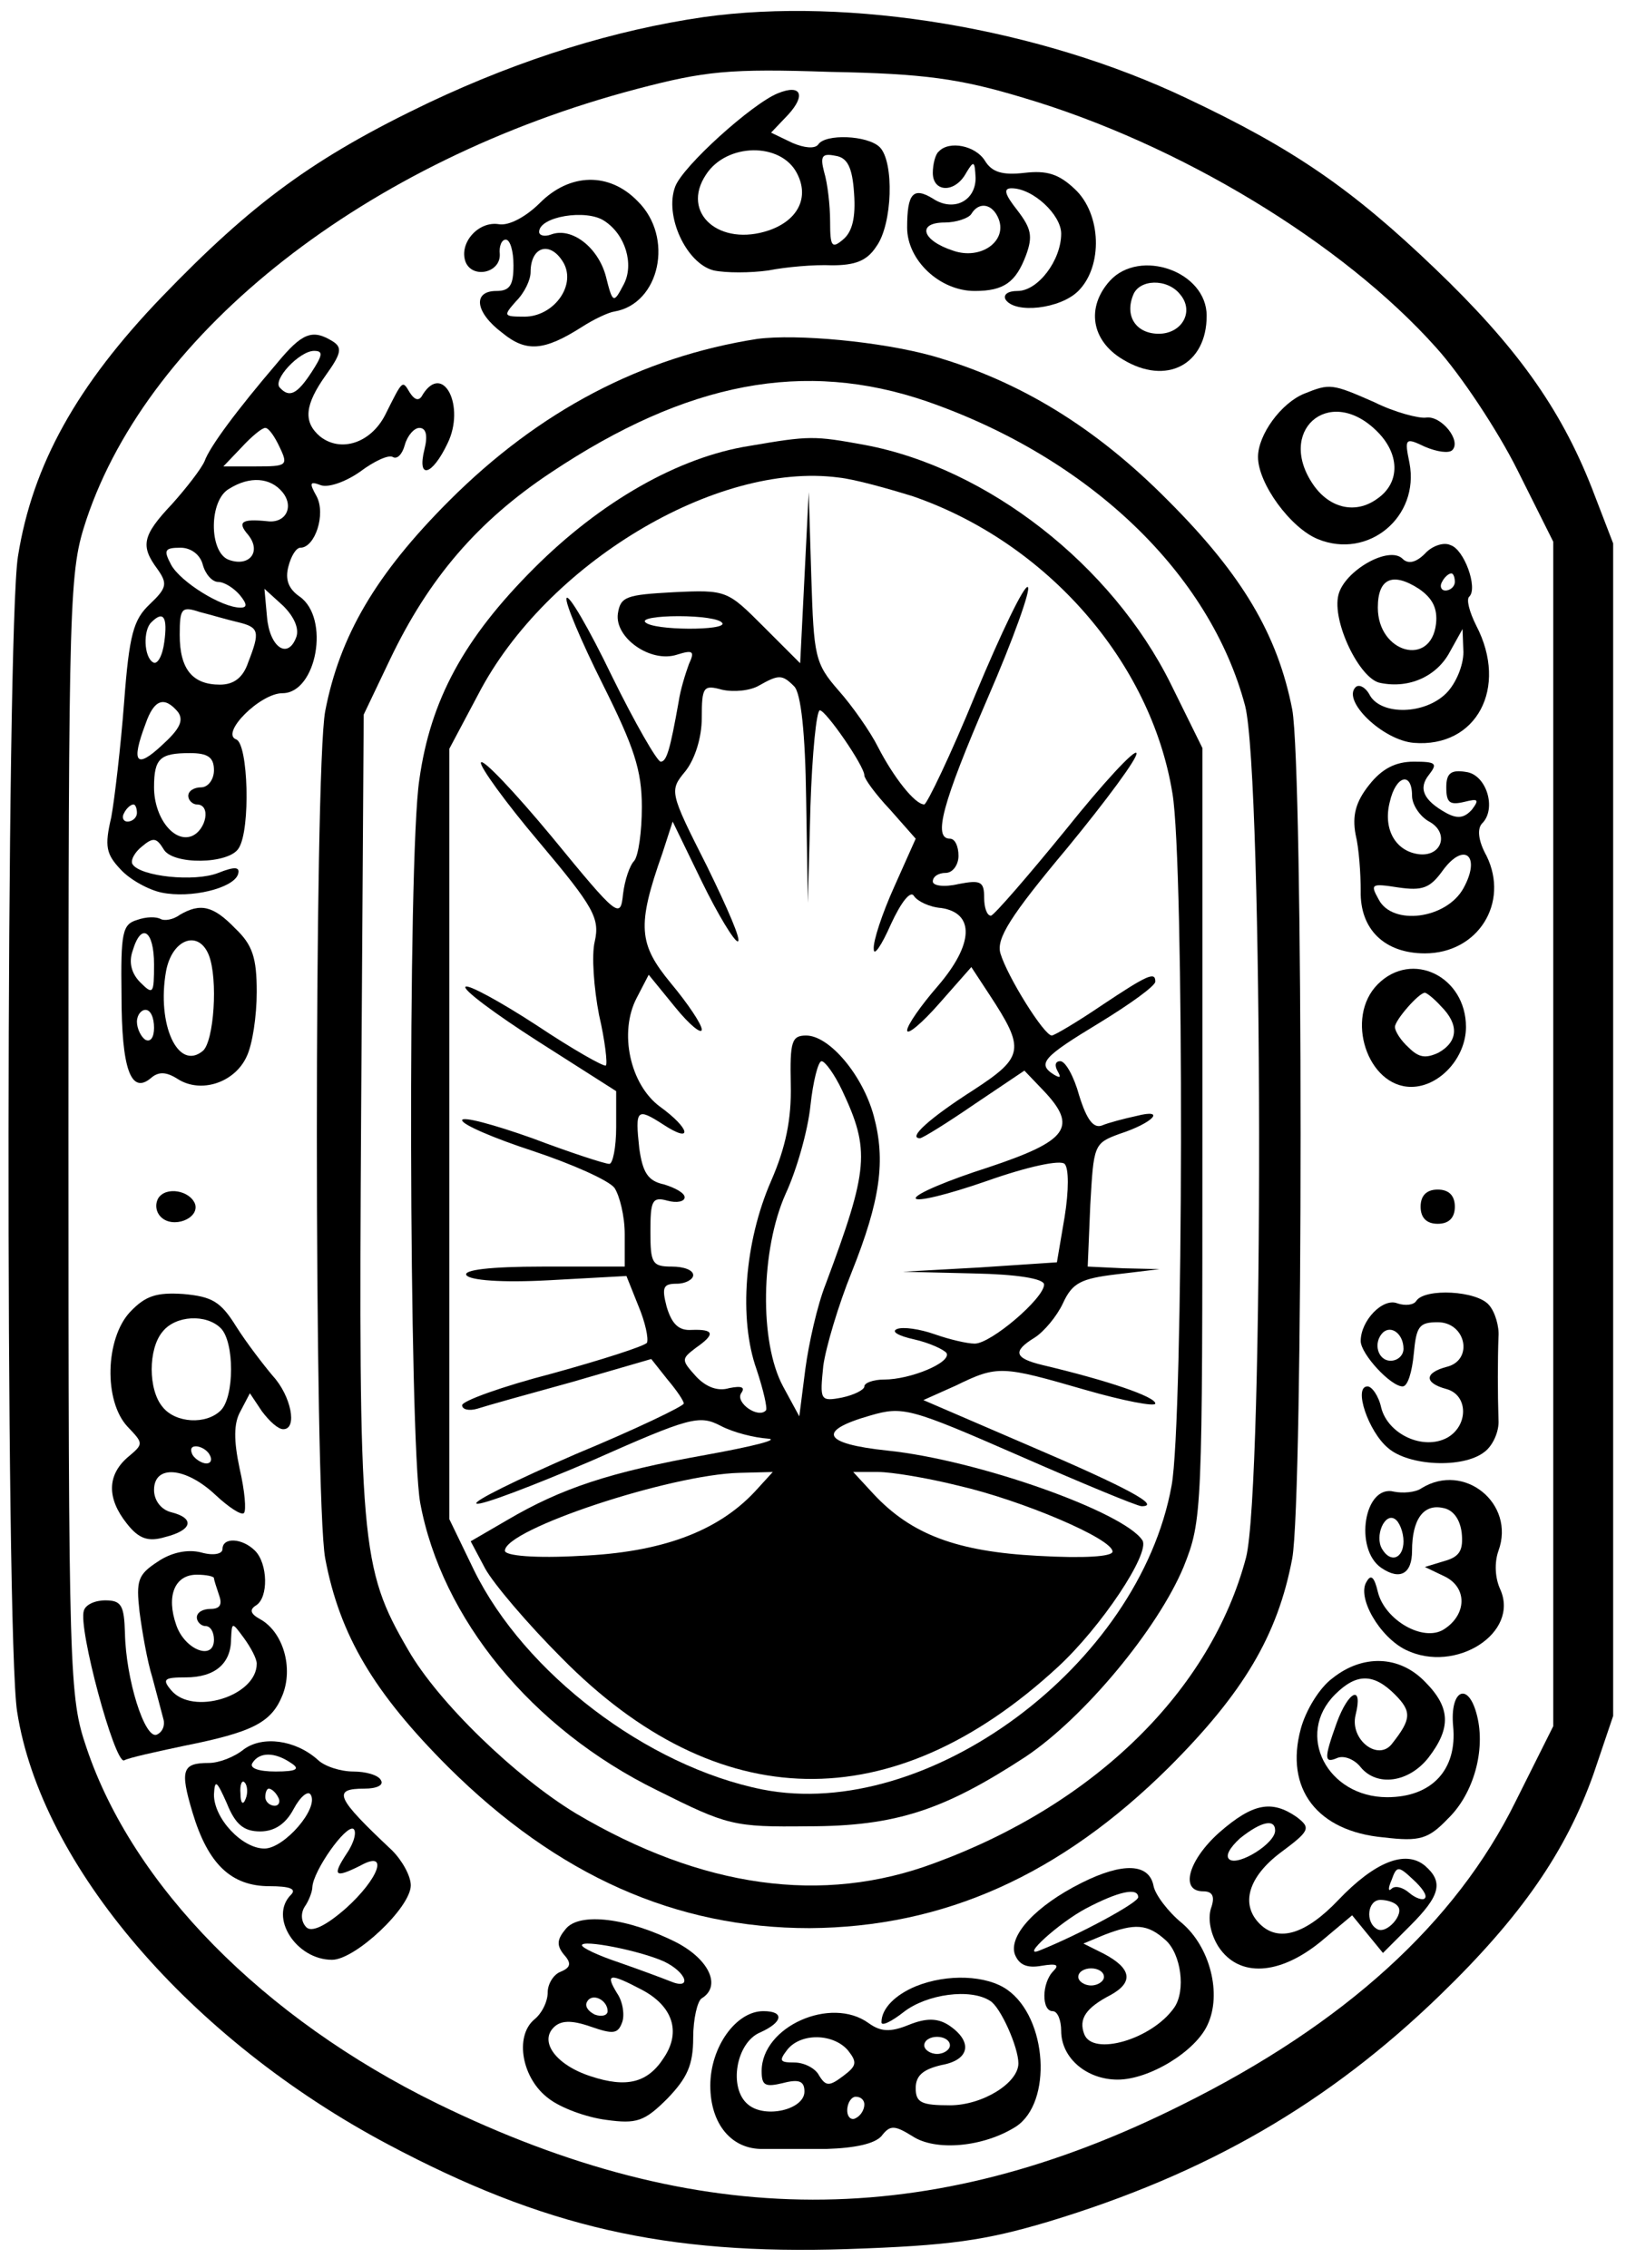 <?xml version="1.0" standalone="no"?>
<!DOCTYPE svg PUBLIC "-//W3C//DTD SVG 20010904//EN"
 "http://www.w3.org/TR/2001/REC-SVG-20010904/DTD/svg10.dtd">
<svg version="1.0" xmlns="http://www.w3.org/2000/svg"
 width="190pt" height="265pt" viewBox="0 0 190 265"
 preserveAspectRatio="xMidYMid meet">

<g transform="translate(0,265) scale(0.1,-0.1)"
fill="#000000" stroke="none">
<path d="M822 2630 c-103 -15 -211 -48 -321 -100 -134 -64 -206 -117 -312
-227 -99 -103 -151 -196 -168 -303 -14 -86 -15 -1261 -1 -1350 28 -180 202
-383 434 -506 181 -96 323 -129 536 -122 120 4 161 10 235 32 185 56 327 138
458 265 95 92 147 168 179 258 l23 68 0 685 0 685 -25 65 c-37 94 -89 166
-183 256 -97 93 -165 140 -290 199 -172 82 -394 119 -565 95z m373 -94 c183
-54 374 -170 483 -292 29 -32 72 -97 95 -143 l42 -84 0 -692 0 -692 -44 -88
c-70 -142 -200 -260 -389 -354 -297 -149 -566 -148 -871 1 -204 100 -356 255
-410 416 -20 59 -21 82 -21 717 0 639 1 657 21 718 74 221 328 420 643 503 80
21 108 24 226 20 110 -2 152 -8 225 -30z"/>
<path d="M909 2541 c-30 -12 -111 -85 -120 -109 -13 -34 13 -90 45 -98 14 -3
43 -3 64 0 20 4 54 7 74 6 27 0 41 5 52 22 19 26 21 99 4 116 -14 14 -64 16
-72 3 -4 -5 -16 -4 -30 2 l-25 12 20 21 c21 23 15 36 -12 25z m22 -93 c15 -28
2 -55 -32 -67 -58 -20 -104 20 -74 65 24 37 87 38 106 2z m67 -24 c2 -28 -2
-45 -13 -54 -13 -11 -15 -8 -15 21 0 19 -3 45 -7 58 -5 19 -2 22 13 19 14 -2
20 -13 22 -44z"/>
<path d="M1097 2473 c-4 -3 -7 -15 -7 -25 0 -23 26 -24 39 0 9 15 10 14 11 -6
0 -27 -26 -40 -50 -24 -23 14 -30 6 -30 -34 0 -38 38 -74 79 -74 34 0 48 10
60 42 8 22 6 31 -10 52 -15 19 -17 26 -7 26 25 0 58 -31 58 -53 0 -31 -27 -67
-51 -67 -11 0 -17 -4 -14 -10 11 -17 64 -11 85 10 29 29 27 90 -4 119 -19 18
-33 22 -59 19 -26 -3 -38 1 -46 14 -11 18 -42 24 -54 11z m70 -79 c10 -26 -21
-48 -53 -37 -37 12 -43 33 -10 33 13 0 28 5 31 10 9 15 25 12 32 -6z"/>
<path d="M631 2413 c-16 -16 -36 -27 -48 -25 -24 4 -47 -22 -39 -44 8 -20 41
-13 40 9 -1 9 2 17 7 17 5 0 9 -13 9 -30 0 -23 -4 -30 -20 -30 -28 0 -25 -25
7 -49 28 -23 49 -21 93 7 14 9 31 17 38 18 53 9 70 87 27 129 -33 34 -79 33
-114 -2z m75 -21 c25 -16 35 -51 23 -74 -12 -23 -13 -23 -21 9 -9 34 -40 58
-64 49 -8 -3 -14 -1 -14 3 0 18 55 27 76 13z m-47 -50 c14 -27 -13 -62 -46
-62 -25 0 -25 1 -10 18 10 10 17 25 17 34 0 31 24 37 39 10z"/>
<path d="M1297 2322 c-28 -31 -22 -70 15 -92 51 -31 98 -6 98 51 0 52 -78 79
-113 41z m82 -16 c17 -20 2 -46 -25 -46 -26 0 -40 20 -30 45 7 19 40 20 55 1z"/>
<path d="M324 2226 c-47 -55 -79 -98 -85 -115 -4 -9 -21 -31 -38 -50 -35 -37
-37 -49 -17 -76 12 -17 11 -22 -9 -41 -19 -18 -24 -35 -30 -115 -4 -52 -11
-112 -15 -134 -8 -34 -6 -43 11 -61 11 -12 33 -24 48 -27 34 -7 83 5 89 21 3
9 -3 10 -23 2 -28 -11 -91 -4 -100 10 -3 4 2 14 11 21 13 11 17 10 25 -3 10
-19 77 -18 88 1 14 22 11 122 -3 127 -19 7 28 54 54 54 40 0 56 88 20 113 -13
9 -17 20 -13 35 3 12 9 22 14 22 17 0 30 39 19 60 -9 16 -8 18 5 13 9 -3 29 4
46 16 16 12 33 20 38 17 5 -3 11 3 14 14 3 11 11 20 17 20 8 0 10 -9 6 -25 -9
-36 9 -31 27 7 21 43 -5 95 -29 57 -4 -8 -9 -7 -15 2 -9 15 -8 16 -29 -26 -17
-33 -52 -44 -76 -25 -20 17 -18 37 7 72 18 25 19 32 8 39 -24 15 -36 10 -65
-25z m40 -11 c-17 -26 -26 -30 -37 -18 -9 9 23 43 40 43 11 0 10 -5 -3 -25z
m-37 -88 c10 -21 8 -22 -28 -22 l-38 0 21 22 c12 13 24 23 28 23 4 0 11 -10
17 -23z m3 -52 c14 -17 4 -37 -18 -34 -30 3 -35 -1 -22 -16 16 -20 1 -38 -23
-29 -23 9 -23 70 1 83 24 15 48 13 62 -4z m-93 -85 c3 -11 11 -20 18 -20 7 0
18 -7 25 -15 9 -11 9 -15 1 -15 -22 0 -70 30 -81 50 -9 17 -8 20 11 20 12 0
23 -8 26 -20z m109 -85 c-10 -26 -31 -11 -34 24 l-3 33 22 -20 c13 -13 19 -27
15 -37z m-68 18 c25 -6 26 -11 12 -47 -6 -18 -17 -26 -33 -26 -32 0 -47 18
-47 58 0 31 2 34 23 27 12 -3 32 -9 45 -12z m-86 -23 c-2 -16 -8 -27 -13 -24
-11 6 -12 38 -2 47 14 14 19 6 15 -23z m16 -82 c7 -10 2 -20 -19 -39 -30 -28
-36 -20 -19 25 10 29 22 33 38 14z m42 -68 c0 -11 -7 -20 -15 -20 -8 0 -15 -4
-15 -10 0 -5 5 -10 10 -10 17 0 11 -30 -6 -37 -21 -8 -44 22 -44 57 0 34 7 40
42 40 21 0 28 -5 28 -20z m-90 -50 c0 -5 -5 -10 -11 -10 -5 0 -7 5 -4 10 3 6
8 10 11 10 2 0 4 -4 4 -10z"/>
<path d="M885 2254 c-135 -21 -255 -84 -360 -189 -86 -86 -128 -158 -145 -246
-13 -69 -13 -920 0 -990 17 -90 57 -157 144 -244 128 -127 266 -188 422 -188
157 1 293 62 420 188 87 87 127 154 144 244 13 71 13 921 0 992 -17 87 -58
157 -145 244 -85 86 -174 140 -275 169 -61 17 -159 26 -205 20z m198 -73 c190
-66 331 -201 372 -356 21 -84 22 -913 1 -995 -41 -155 -176 -288 -364 -357
-131 -49 -272 -29 -419 58 -71 43 -161 130 -196 191 -56 96 -58 124 -55 630
l3 463 31 65 c45 94 102 161 188 218 159 106 296 132 439 83z"/>
<path d="M876 2129 c-83 -13 -174 -65 -252 -143 -82 -82 -121 -154 -134 -247
-14 -91 -12 -772 1 -845 25 -135 130 -264 277 -336 82 -41 89 -43 176 -42 103
0 159 19 254 81 69 46 155 150 185 222 22 55 22 63 22 507 l0 450 -37 75 c-69
139 -214 252 -357 279 -60 11 -65 11 -135 -1z m191 -59 c156 -54 278 -193 303
-347 14 -81 13 -735 -1 -809 -38 -210 -285 -393 -478 -355 -135 27 -278 136
-337 256 l-29 60 0 450 0 450 34 64 c79 152 278 272 421 253 19 -2 58 -13 87
-22z"/>
<path d="M940 1975 l-5 -100 -43 43 c-42 42 -43 43 -105 40 -55 -3 -62 -5 -65
-25 -4 -28 38 -58 69 -48 19 6 21 4 14 -11 -4 -11 -10 -30 -12 -44 -10 -56
-14 -70 -21 -70 -4 0 -30 45 -57 100 -27 56 -51 97 -53 91 -2 -5 17 -50 42
-100 37 -74 46 -101 46 -144 0 -29 -4 -57 -9 -63 -5 -5 -11 -22 -13 -39 -3
-29 -6 -27 -83 67 -44 53 -81 92 -83 87 -2 -4 29 -47 68 -93 64 -76 71 -89 65
-116 -4 -16 -1 -55 5 -86 7 -30 10 -57 8 -59 -2 -2 -39 19 -81 47 -43 28 -80
48 -83 45 -4 -3 35 -32 85 -64 l91 -58 0 -42 c0 -24 -4 -43 -8 -43 -5 0 -45
13 -90 30 -45 16 -82 26 -82 21 0 -5 37 -21 83 -36 45 -15 88 -34 95 -43 6 -9
12 -33 12 -54 l0 -38 -96 0 c-62 0 -93 -4 -89 -10 4 -6 41 -9 96 -6 l91 5 14
-35 c8 -19 12 -38 10 -43 -3 -4 -53 -20 -111 -36 -58 -15 -105 -32 -105 -37 0
-5 8 -7 18 -4 9 3 59 17 110 31 l93 27 19 -24 c11 -13 19 -25 19 -28 0 -3 -56
-30 -126 -59 -69 -30 -122 -56 -116 -58 6 -2 66 21 134 50 115 51 126 54 151
41 15 -8 40 -14 55 -15 15 -1 -17 -9 -72 -19 -112 -20 -169 -39 -232 -76 l-43
-25 17 -32 c10 -18 50 -65 89 -104 182 -185 387 -189 580 -11 51 47 108 133
99 148 -21 33 -192 94 -298 105 -76 8 -83 23 -20 41 38 11 46 9 174 -47 73
-32 138 -59 143 -59 23 0 -15 21 -132 71 l-123 53 38 17 c49 24 54 23 151 -5
45 -13 82 -20 82 -16 0 8 -56 27 -132 45 -33 8 -35 16 -9 32 11 7 26 25 33 40
11 24 21 29 63 34 l50 6 -42 1 -42 2 3 72 c4 70 4 72 34 83 40 13 55 30 20 21
-14 -3 -33 -8 -40 -11 -10 -4 -18 6 -27 35 -6 22 -16 40 -22 40 -6 0 -7 -5 -3
-12 4 -7 3 -8 -4 -4 -21 13 -13 21 53 61 36 22 65 43 65 48 0 12 -9 8 -63 -28
-28 -19 -55 -35 -58 -35 -9 0 -52 69 -60 96 -5 17 11 43 78 123 46 56 83 106
81 111 -2 5 -39 -35 -83 -90 -44 -54 -83 -99 -87 -100 -5 0 -8 10 -8 21 0 19
-4 21 -30 16 -17 -4 -30 -2 -30 3 0 6 7 10 15 10 8 0 15 9 15 20 0 11 -4 20
-10 20 -20 0 -9 41 44 164 30 69 51 128 47 130 -4 3 -31 -53 -61 -125 -29 -71
-57 -129 -60 -129 -11 0 -36 32 -54 67 -9 18 -30 48 -46 66 -28 32 -29 40 -32
133 l-3 99 -5 -100z m-96 -53 c6 -9 -81 -9 -90 1 -4 4 13 7 39 7 25 0 48 -3
51 -8z m84 -74 c8 -8 13 -55 14 -132 l2 -121 3 113 c2 61 7 112 11 112 7 0 52
-65 52 -76 0 -4 13 -22 30 -40 l30 -34 -25 -56 c-14 -31 -25 -64 -24 -73 0 -9
9 4 20 29 12 26 23 40 27 33 4 -6 18 -13 32 -14 39 -6 38 -42 -4 -91 -20 -23
-36 -46 -36 -52 0 -6 17 8 38 32 l37 42 21 -32 c42 -64 41 -73 -19 -112 -50
-32 -77 -56 -62 -56 3 0 32 18 64 40 l58 39 22 -23 c41 -43 29 -59 -64 -90
-47 -15 -85 -31 -85 -36 0 -5 37 4 83 20 48 17 86 25 91 20 5 -5 5 -31 0 -62
l-9 -53 -90 -6 -90 -5 83 -2 c50 -1 82 -6 82 -13 0 -16 -62 -69 -81 -69 -9 0
-30 5 -47 11 -17 6 -37 9 -44 6 -7 -3 2 -8 20 -12 18 -4 35 -12 38 -16 6 -11
-42 -31 -73 -31 -13 0 -23 -4 -23 -8 0 -4 -12 -10 -26 -13 -26 -5 -26 -3 -22
37 3 22 18 72 33 109 34 85 40 131 26 183 -13 48 -52 94 -79 94 -17 0 -19 -7
-18 -57 1 -41 -6 -74 -23 -113 -31 -71 -38 -161 -17 -220 8 -24 13 -46 11 -48
-9 -10 -36 9 -29 20 5 7 1 9 -14 6 -13 -4 -27 1 -39 14 -17 19 -17 20 0 33 23
16 22 22 -5 21 -15 -1 -23 7 -29 27 -6 23 -4 27 12 27 10 0 19 5 19 10 0 6
-11 10 -25 10 -23 0 -25 4 -25 41 0 36 2 41 20 36 11 -3 20 -1 20 4 0 5 -11
11 -24 15 -19 4 -25 14 -29 42 -5 46 -3 48 28 28 35 -23 32 -5 -4 21 -35 26
-48 87 -27 127 l14 27 31 -38 c17 -21 31 -32 31 -26 0 6 -16 30 -36 54 -38 46
-40 67 -10 152 l12 37 34 -70 c19 -39 38 -70 42 -70 5 0 -12 39 -36 88 -44 87
-44 88 -25 111 11 14 19 39 19 62 0 37 2 39 24 33 14 -3 33 -1 43 5 23 13 27
13 41 -1z m56 -472 c33 -70 31 -92 -19 -226 -10 -25 -20 -70 -24 -100 l-7 -55
-19 35 c-28 52 -26 160 3 225 13 28 26 74 29 103 3 28 9 52 13 52 4 0 15 -15
24 -34z m-102 -469 c-44 -47 -110 -71 -204 -75 -52 -3 -88 0 -88 6 0 25 193
89 274 91 l39 1 -21 -23z m238 7 c74 -17 180 -62 180 -77 0 -6 -34 -8 -87 -5
-95 5 -148 25 -192 72 l-24 26 29 0 c16 0 58 -7 94 -16z"/>
<path d="M1524 2190 c-27 -11 -54 -48 -54 -74 0 -31 38 -83 70 -96 59 -24 119
26 107 89 -6 29 -5 30 18 19 14 -6 28 -8 32 -4 11 11 -13 41 -31 38 -8 -1 -36
6 -60 18 -50 22 -52 22 -82 10z m83 -42 c29 -27 30 -62 2 -81 -25 -18 -55 -11
-74 16 -44 63 17 117 72 65z"/>
<path d="M1665 2003 c-11 -11 -20 -12 -26 -6 -16 16 -68 -14 -75 -42 -8 -31
25 -99 49 -103 34 -7 66 8 81 36 l15 27 1 -27 c0 -16 -9 -37 -20 -48 -25 -25
-75 -26 -89 -3 -5 10 -13 14 -17 10 -16 -16 32 -62 68 -65 73 -6 111 64 73
137 -8 16 -12 31 -8 34 10 10 -6 55 -22 60 -8 4 -22 -1 -30 -10z m13 -82 c-6
-51 -68 -34 -68 19 0 34 17 42 48 22 16 -11 22 -23 20 -41z m22 49 c0 -5 -5
-10 -11 -10 -5 0 -7 5 -4 10 3 6 8 10 11 10 2 0 4 -4 4 -10z"/>
<path d="M1600 1733 c-16 -20 -20 -36 -16 -58 4 -16 6 -46 6 -66 -1 -45 28
-73 75 -73 62 0 99 59 72 114 -10 18 -11 32 -5 38 17 17 5 57 -19 60 -18 3
-23 -2 -23 -18 0 -18 4 -21 21 -17 16 4 18 3 9 -9 -9 -10 -17 -11 -30 -4 -27
15 -33 29 -20 45 10 13 8 15 -18 15 -21 0 -37 -8 -52 -27z m50 -13 c0 -10 9
-24 20 -30 24 -13 15 -42 -13 -38 -27 4 -41 30 -33 61 7 31 26 36 26 7z m60
-108 c-20 -36 -83 -44 -99 -13 -10 18 -9 19 23 14 28 -4 37 -1 52 20 25 34 45
17 24 -21z"/>
<path d="M210 1581 c-8 -6 -18 -7 -22 -5 -5 3 -17 3 -28 -1 -17 -5 -19 -15
-18 -88 0 -86 11 -116 34 -97 9 8 18 8 32 -1 27 -17 66 -4 80 26 7 14 12 48
12 76 0 40 -5 55 -25 74 -26 27 -41 30 -65 16z m-30 -58 c0 -34 -1 -36 -16
-21 -10 10 -14 23 -9 37 10 34 25 24 25 -16z m64 11 c11 -28 6 -101 -7 -112
-29 -24 -54 31 -43 93 7 38 38 49 50 19z m-64 -85 c0 -11 -4 -17 -10 -14 -5 3
-10 13 -10 21 0 8 5 14 10 14 6 0 10 -9 10 -21z"/>
<path d="M1610 1500 c-39 -39 -12 -120 39 -120 33 0 64 34 64 70 0 59 -63 90
-103 50z m74 -26 c21 -21 20 -41 -3 -54 -15 -7 -23 -6 -35 6 -9 8 -16 19 -16
24 0 8 28 40 35 40 2 0 11 -7 19 -16z"/>
<path d="M185 1250 c-4 -7 -3 -16 3 -22 14 -14 45 -2 40 15 -6 16 -34 21 -43
7z"/>
<path d="M1660 1240 c0 -13 7 -20 20 -20 13 0 20 7 20 20 0 13 -7 20 -20 20
-13 0 -20 -7 -20 -20z"/>
<path d="M152 1117 c-29 -31 -31 -104 -3 -134 19 -20 19 -20 0 -36 -24 -21
-24 -48 -1 -77 14 -18 25 -22 45 -16 32 8 35 22 7 29 -12 3 -20 14 -20 26 0
30 37 27 72 -6 15 -14 30 -24 33 -21 3 3 1 26 -5 52 -7 33 -7 53 1 67 l11 21
14 -21 c9 -12 19 -21 25 -21 17 0 9 39 -12 62 -11 13 -31 39 -43 58 -18 29
-28 35 -62 38 -31 2 -44 -2 -62 -21z m106 -19 c16 -16 16 -80 0 -96 -17 -17
-53 -15 -68 4 -17 20 -17 68 0 88 15 19 51 21 68 4z m-13 -148 c3 -5 2 -10 -4
-10 -5 0 -13 5 -16 10 -3 6 -2 10 4 10 5 0 13 -4 16 -10z"/>
<path d="M1655 1130 c-3 -5 -13 -6 -22 -3 -17 7 -43 -20 -43 -44 0 -15 35 -53
49 -53 6 0 11 17 13 38 3 32 6 37 28 37 33 0 42 -44 11 -52 -27 -7 -27 -19 -1
-26 26 -7 26 -43 1 -57 -28 -15 -69 4 -77 35 -3 14 -11 25 -16 25 -17 0 1 -53
24 -72 24 -21 87 -24 112 -5 10 7 18 24 17 38 -1 32 -1 69 0 97 1 12 -4 29
-11 37 -14 17 -75 20 -85 5z m-15 -56 c0 -8 -7 -14 -15 -14 -15 0 -21 21 -9
33 10 9 24 -2 24 -19z"/>
<path d="M1661 911 c-7 -5 -22 -6 -32 -4 -35 9 -47 -67 -15 -89 22 -15 36 -7
36 20 0 36 13 55 36 50 12 -2 20 -13 22 -29 2 -20 -2 -28 -20 -33 l-23 -7 23
-11 c27 -13 26 -45 -1 -62 -24 -15 -69 11 -77 44 -4 17 -8 21 -13 12 -12 -18
15 -65 46 -80 58 -28 133 20 110 71 -6 13 -7 31 -2 45 20 55 -40 104 -90 73z
m-21 -62 c0 -20 -15 -26 -25 -9 -9 15 3 43 15 35 5 -3 10 -15 10 -26z"/>
<path d="M260 840 c0 -6 -11 -8 -25 -4 -16 4 -35 0 -51 -11 -23 -15 -25 -22
-21 -58 3 -23 9 -58 15 -77 5 -19 11 -41 13 -49 2 -7 -1 -15 -8 -18 -14 -5
-36 65 -37 119 -1 32 -4 38 -23 38 -12 0 -23 -5 -25 -12 -7 -20 36 -179 47
-175 5 3 37 10 70 17 80 16 102 27 115 59 13 32 1 74 -26 89 -11 6 -13 11 -5
16 15 9 14 49 -1 64 -15 15 -38 16 -38 2z m-10 -34 c0 -2 3 -11 6 -20 4 -11 1
-16 -10 -16 -9 0 -16 -4 -16 -10 0 -5 5 -10 10 -10 6 0 10 -7 10 -16 0 -25
-34 -12 -44 17 -12 34 -2 59 24 59 11 0 20 -2 20 -4z m50 -100 c0 -38 -75 -61
-100 -31 -11 13 -8 15 17 15 34 0 53 16 53 45 1 20 1 20 15 1 8 -11 15 -24 15
-30z"/>
<path d="M1557 689 c-15 -11 -31 -37 -37 -59 -19 -70 19 -120 97 -127 42 -5
52 -2 75 22 30 29 44 80 34 120 -10 41 -32 31 -28 -12 5 -51 -25 -83 -77 -83
-70 0 -108 73 -61 120 25 25 45 25 70 0 20 -20 19 -29 -3 -57 -16 -22 -50 4
-43 33 9 36 -8 29 -22 -9 -15 -42 -15 -48 1 -41 8 3 20 -2 27 -11 19 -23 56
-18 79 11 27 35 26 59 -4 89 -30 31 -73 32 -108 4z"/>
<path d="M285 606 c-11 -9 -29 -16 -41 -16 -31 0 -34 -8 -19 -58 18 -60 45
-86 90 -86 23 0 32 -3 25 -10 -26 -26 6 -76 48 -76 27 0 92 61 92 87 0 11 -10
29 -22 41 -66 62 -70 72 -32 72 14 0 23 4 19 10 -3 6 -18 10 -32 10 -15 0 -34
6 -42 14 -26 23 -64 28 -86 12z m55 -16 c11 -7 7 -10 -18 -10 -20 0 -31 4 -27
10 8 13 26 13 45 0z m-36 -80 c17 0 30 9 39 26 8 15 17 22 20 17 10 -16 -31
-63 -54 -63 -26 0 -59 35 -59 63 1 18 3 17 15 -10 10 -25 20 -33 39 -33z m-17
38 c-3 -8 -6 -5 -6 6 -1 11 2 17 5 13 3 -3 4 -12 1 -19z m38 2 c3 -5 1 -10 -4
-10 -6 0 -11 5 -11 10 0 6 2 10 4 10 3 0 8 -4 11 -10z m80 -66 c-17 -26 -14
-29 16 -14 34 19 22 -15 -17 -50 -24 -21 -40 -28 -46 -22 -6 6 -7 16 -2 24 5
7 9 18 9 23 1 19 39 73 48 68 4 -3 1 -16 -8 -29z"/>
<path d="M1425 509 c-36 -32 -47 -69 -19 -69 11 0 14 -6 9 -20 -4 -13 0 -31 9
-45 24 -36 71 -33 119 6 l37 31 18 -22 18 -22 32 32 c35 35 39 51 17 70 -23
19 -59 4 -101 -40 -38 -40 -70 -50 -92 -28 -23 23 -13 55 24 83 35 26 36 29
19 42 -29 20 -51 16 -90 -18z m65 2 c0 -15 -42 -41 -53 -34 -6 4 0 14 12 25
25 20 41 23 41 9z m175 -79 c-2 -3 -11 0 -18 6 -8 7 -17 9 -21 5 -4 -4 -4 1 0
10 6 17 8 17 25 1 11 -10 17 -19 14 -22z m-32 -9 c9 -9 -13 -34 -24 -27 -14 8
-11 34 4 34 8 0 17 -3 20 -7z"/>
<path d="M1264 450 c-54 -27 -86 -62 -78 -84 5 -12 14 -16 31 -13 18 3 21 1
14 -6 -14 -14 -14 -47 -1 -47 6 0 10 -11 10 -23 0 -32 30 -57 66 -57 37 0 91
33 105 64 17 36 3 91 -30 119 -16 13 -31 33 -33 43 -5 27 -36 28 -84 4z m66
-17 c-1 -7 -70 -44 -115 -62 -24 -10 22 32 54 49 38 20 61 25 61 13z m32 -50
c18 -16 24 -59 10 -79 -26 -37 -95 -57 -105 -31 -7 18 2 31 31 46 27 15 24 31
-8 48 l-24 12 24 10 c36 14 51 13 72 -6z m-72 -43 c0 -5 -7 -10 -15 -10 -8 0
-15 5 -15 10 0 6 7 10 15 10 8 0 15 -4 15 -10z"/>
<path d="M661 396 c-10 -12 -11 -19 -2 -30 9 -10 8 -15 -4 -20 -8 -3 -15 -14
-15 -24 0 -11 -7 -25 -16 -32 -23 -20 -14 -69 17 -92 14 -11 44 -22 67 -25 36
-5 45 -2 72 25 23 24 30 39 30 71 0 22 5 43 10 46 23 14 9 45 -29 65 -57 29
-114 36 -130 16z m115 -38 c27 -13 33 -34 7 -23 -10 4 -37 14 -60 22 -24 8
-43 17 -43 20 0 7 67 -6 96 -19z m-26 -33 c36 -19 46 -49 26 -79 -19 -30 -44
-36 -86 -22 -40 13 -60 40 -43 57 8 8 20 9 43 1 26 -9 32 -9 37 5 3 8 1 24 -6
34 -14 23 -9 24 29 4z m-40 -25 c0 -5 -7 -7 -15 -4 -8 4 -12 10 -9 15 6 11 24
2 24 -11z"/>
<path d="M1070 329 c-24 -10 -40 -26 -40 -42 0 -5 12 1 26 12 27 21 78 28 101
13 12 -7 33 -54 33 -73 0 -23 -42 -49 -80 -49 -33 0 -40 3 -40 20 0 15 9 22
30 27 34 6 37 28 8 47 -13 8 -26 8 -46 0 -22 -9 -33 -8 -47 2 -44 32 -125 -4
-125 -56 0 -17 4 -19 25 -14 19 5 25 2 25 -10 0 -21 -46 -32 -66 -15 -23 19
-14 72 14 84 27 12 29 25 4 25 -32 0 -62 -42 -62 -87 0 -45 25 -75 62 -74 13
0 46 0 74 0 33 1 56 6 64 15 10 13 15 13 36 0 27 -18 83 -13 121 11 43 28 37
127 -10 160 -24 17 -70 19 -107 4z m-79 -75 c11 -14 10 -18 -6 -30 -16 -12
-20 -12 -28 1 -4 8 -17 15 -29 15 -17 0 -18 2 -8 15 16 20 54 19 71 -1z m119
6 c0 -5 -7 -10 -15 -10 -8 0 -15 5 -15 10 0 6 7 10 15 10 8 0 15 -4 15 -10z
m-100 -69 c0 -6 -4 -13 -10 -16 -5 -3 -10 1 -10 9 0 9 5 16 10 16 6 0 10 -4
10 -9z"/>
</g>
</svg>
